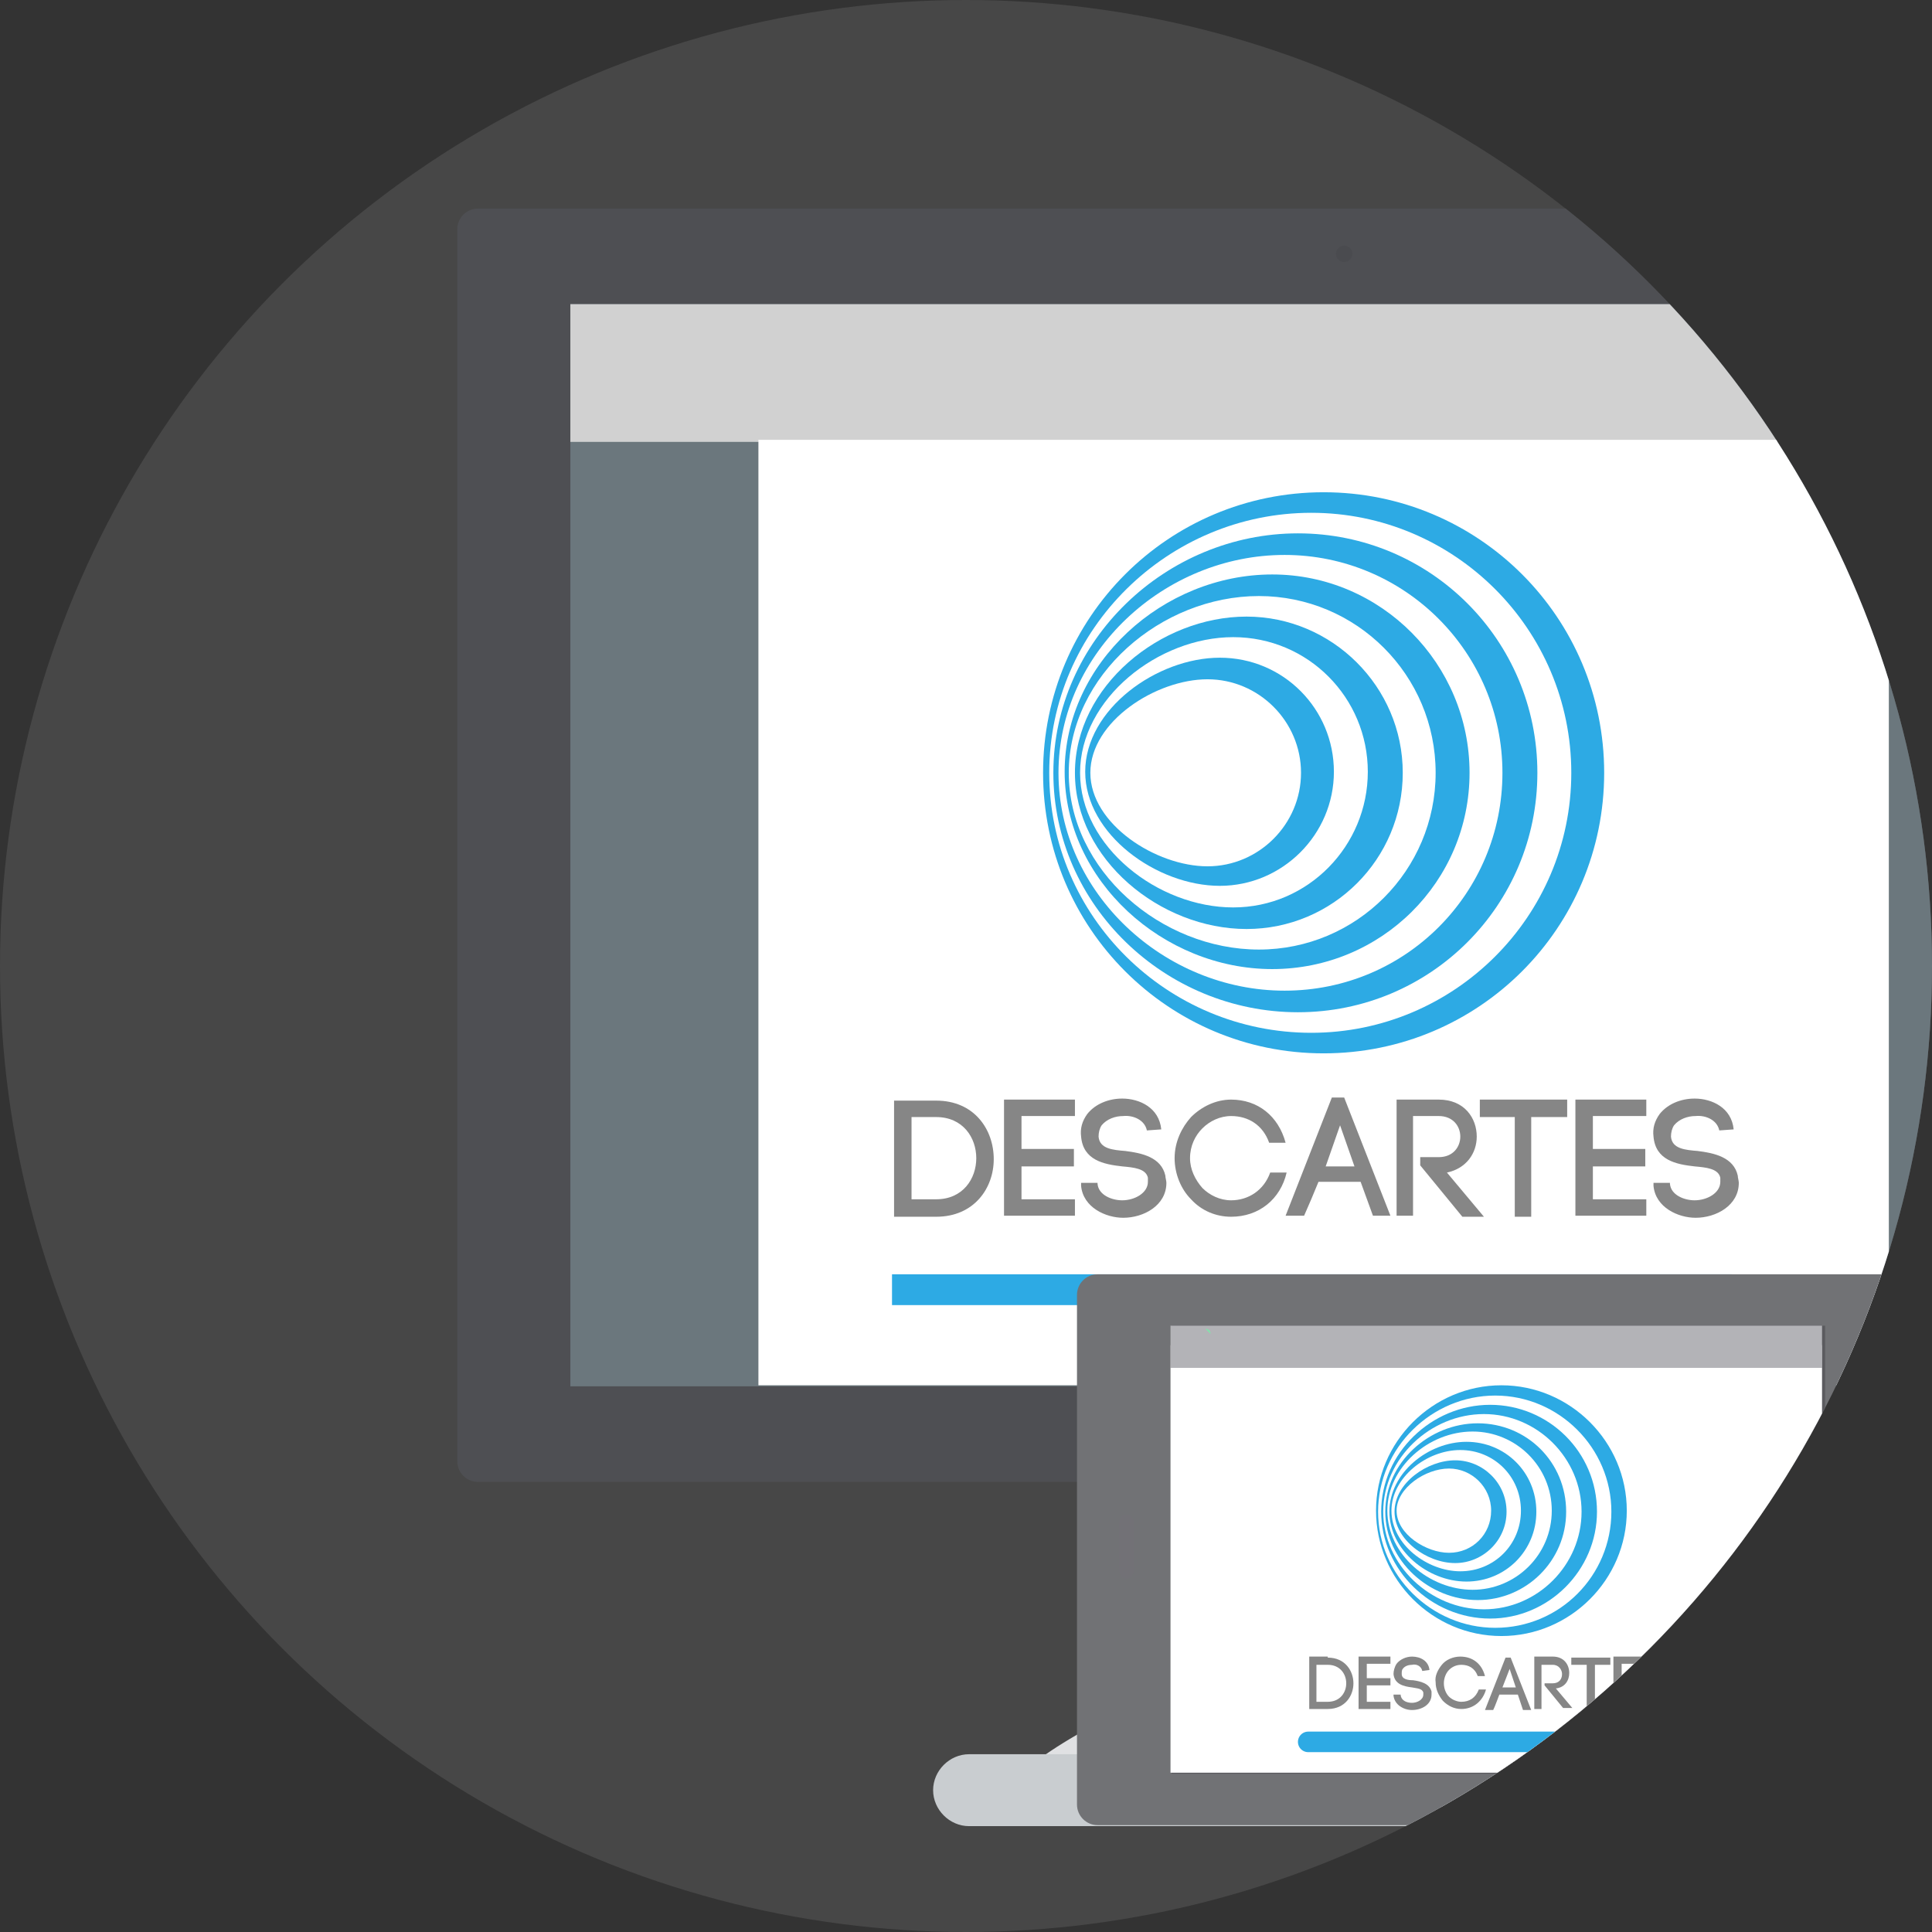 <svg xmlns="http://www.w3.org/2000/svg" xmlns:xlink="http://www.w3.org/1999/xlink" width="188" height="188" id="svg73"><rect width="100%" height="100%" fill="#333333" stroke="none"/><style id="style2">.st1{clip-path:url(#XMLID_84_)}.st8{fill:#fff}.st9{fill:#868686}.st10{fill:#2daae4}.st16{fill:#b3b3b7}</style><g id="XMLID_24_"><circle id="XMLID_188_" cx="94" cy="94" r="94" fill="#fff" opacity=".1"/><g id="XMLID_131_"><defs id="defs6"><circle id="XMLID_193_" cx="94" cy="94" r="94"/></defs><clipPath id="XMLID_84_"><use overflow="visible" xlink:href="#XMLID_193_" id="use8"/></clipPath><g id="XMLID_945_" class="st1" clip-path="url(#XMLID_84_)"><g id="XMLID_195_"><g id="XMLID_196_"><path id="XMLID_197_" d="M110 144s2.4 20.5-5.2 24.8c-7.6 4.4-8.3 7.1-5.4 7.1h62.8c2.8 0 2.2-2.7-5.4-7.1s-5.2-24.8-5.2-24.8H110z" fill="#e0e1e3"/><path id="XMLID_198_" d="M110.2 152.9h41.1c.1-1.3.2-8.9.2-8.9H110s.1 7.6.2 8.9z" fill="#d0d4d7"/><path id="XMLID_971_" d="M167.3 177.7h-73c-1.9 0-3.5-1.6-3.5-3.5s1.6-3.5 3.5-3.5h73c1.9 0 3.5 1.6 3.5 3.5s-1.6 3.5-3.5 3.5z" fill="#c9cdd0"/></g><path id="XMLID_969_" d="M215.1 144.2H46.5c-1.1 0-2-.9-2-2V22.3c0-1.1.9-2 2-2h168.7c1.1 0 2 .9 2 2v119.9c-.1 1.1-1 2-2.1 2z" fill="#4e4f53"/><path id="XMLID_968_" d="M55.5 29.6h146.7v105.3H55.5z" fill="#6b777d"/><path id="XMLID_967_" d="M55.5 29.6h146.7V43H55.5z" fill="#d1d1d1"/><path id="XMLID_966_" class="st8" d="M73.8 42.8h110v92h-110z"/><g id="IMAGOTIPO_12_"><g id="XMLID_580_"><path id="XMLID_49_" class="st9" d="M91.1 107.1c3.7 0 5.6 2.8 5.6 5.7 0 2.8-1.9 5.6-5.6 5.6H87v-11.3h4.1zm0 9.6c2.6 0 3.9-2 3.9-4s-1.3-4-3.9-4h-2.4v8h2.4z"/><path id="XMLID_52_" class="st9" d="M99.3 116.7h5.3v1.6h-6.9V107h6.9v1.6h-5.2v3.2h5.1v1.7h-5.1v3.2z"/><path id="XMLID_54_" class="st9" d="M111.6 110c-.2-1-1.3-1.5-2.3-1.4-.8 0-1.6.3-2.1.9-.2.3-.3.7-.3 1.1.1 1.2 1.4 1.3 2.6 1.4 1.6.2 3.5.6 3.9 2.4 0 .2.1.5.1.7 0 2.2-2.2 3.4-4.2 3.4-1.7 0-3.9-1-4.1-3.1v-.3h1.6v.2-.1c.1 1.1 1.4 1.6 2.4 1.6 1.2 0 2.5-.7 2.5-1.8v-.4c-.2-.9-1.4-1-2.5-1.1-1.8-.2-3.8-.6-4-2.9-.1-.8.1-1.5.6-2.2.8-1 2.1-1.5 3.4-1.5 1.7 0 3.6.9 3.8 3l-1.4.1z"/><path id="XMLID_56_" class="st9" d="M115.9 108.7c1-1 2.4-1.7 3.9-1.7 2.6 0 4.6 1.6 5.3 4.2h-1.6c-.6-1.7-2-2.6-3.7-2.6-1.1 0-2.1.5-2.8 1.2-.7.7-1.2 1.7-1.2 2.9 0 1.1.5 2.1 1.2 2.9.7.7 1.7 1.2 2.8 1.2 1.7 0 3.2-1 3.8-2.7h1.6c-.6 2.6-2.7 4.3-5.4 4.3-1.5 0-2.9-.6-3.9-1.7-1-1-1.6-2.5-1.6-4 0-1.6.7-3 1.6-4z"/><path id="XMLID_58_" class="st9" d="M132.4 115h-4.1c-.4 1-1 2.4-1.4 3.3h-1.8l4.5-11.5h1.2l4.5 11.5h-1.7l-1.2-3.3zm-3.4-1.5h2.8l-1.4-4-1.4 4z"/><path id="XMLID_61_" class="st9" d="M138.1 112.6h1.9c1.4 0 2.1-1 2.1-2s-.7-2-2.1-2h-2.5v9.7h-1.6V107h4.1c2.5 0 3.7 1.8 3.7 3.6 0 1.6-1 3.1-2.9 3.5l3.6 4.3h-2.1l-4.1-5v-.8z"/><path id="XMLID_63_" class="st9" d="M147.4 118.4v-9.7H144V107h8.5v1.7H149v9.7h-1.6z"/><path id="XMLID_65_" class="st9" d="M154.9 116.7h5.3v1.6h-6.9V107h6.9v1.6H155v3.2h5.1v1.7H155v3.2z"/><path id="XMLID_67_" class="st9" d="M167.3 110c-.2-1-1.3-1.5-2.3-1.4-.8 0-1.6.3-2.1.9-.2.3-.3.7-.3 1.1.1 1.2 1.4 1.3 2.6 1.4 1.6.2 3.5.6 3.9 2.4 0 .2.1.5.1.7 0 2.2-2.2 3.4-4.2 3.4-1.7 0-3.9-1-4.1-3.1v-.3h1.6v.2-.1c.1 1.1 1.4 1.6 2.4 1.6 1.2 0 2.5-.7 2.5-1.8v-.4c-.2-.9-1.4-1-2.5-1.1-1.8-.2-3.8-.6-4-2.9-.1-.8.1-1.5.6-2.2.8-1 2.1-1.5 3.4-1.5 1.7 0 3.6.9 3.8 3l-1.4.1z"/></g><g id="SIMBOLO_12_"><path id="XMLID_577_" class="st10" d="M128.8 47.9c-15.1 0-27.3 12.2-27.3 27.3s12.2 27.3 27.3 27.3 27.3-12.2 27.3-27.3-12.2-27.3-27.3-27.3zm-1.2 52.6c-14 0-25.5-11.3-25.5-25.3s11.6-25.3 25.5-25.3 25.3 11.3 25.3 25.3-11.4 25.3-25.3 25.3z"/><path id="XMLID_574_" class="st10" d="M126.3 51.9c-12.8 0-23.8 10.4-23.8 23.3s10.9 23.3 23.8 23.3 23.3-10.4 23.3-23.3-10.4-23.3-23.3-23.3zM125 96.4c-11.7 0-22-9.5-22-21.2S113.3 54 125 54s21.2 9.5 21.2 21.2-9.4 21.2-21.2 21.2z"/><path id="XMLID_571_" class="st10" d="M123.8 55.9c-10.6 0-20.2 8.6-20.2 19.2s9.6 19.2 20.2 19.2S143 85.8 143 75.2s-8.6-19.3-19.2-19.3zm-1.3 36.5c-9.5 0-18.5-7.7-18.5-17.2S113 58 122.5 58s17.2 7.7 17.2 17.2-7.7 17.2-17.2 17.2z"/><path id="XMLID_568_" class="st10" d="M121.3 60c-8.4 0-16.7 6.8-16.7 15.2s8.3 15.2 16.7 15.2 15.2-6.8 15.2-15.2S129.6 60 121.3 60zM120 88.3c-7.3 0-14.9-5.9-14.9-13.1S112.7 62 120 62s13.1 5.9 13.1 13.1-5.8 13.2-13.1 13.2z"/><path id="XMLID_565_" class="st10" d="M118.7 64c-6.1 0-13.1 5-13.1 11.1s7 11.1 13.1 11.1 11.1-5 11.1-11.1S124.9 64 118.7 64zm-1.2 20.3c-5 0-11.4-4.1-11.4-9.1s6.4-9.1 11.4-9.1 9.1 4.1 9.1 9.1-4.1 9.1-9.1 9.1z"/></g><path id="XMLID_200_" d="M86.8 125.5h81.7" fill="#2daae4" stroke="#2daae4" stroke-width="3" stroke-miterlimit="10"/></g><circle id="XMLID_199_" cx="130.8" cy="139.4" r="2" fill="#6d6e72"/><circle id="XMLID_201_" cx="130.8" cy="24.7" r=".8" fill="#4a4b4f"/></g></g><g id="XMLID_194_" class="st1" clip-path="url(#XMLID_84_)"><g id="XMLID_202_"><path id="XMLID_203_" d="M190.1 177.6h-83.3c-1.1 0-2-.9-2-2V126c0-1.1.9-2 2-2h83.3c1.1 0 2 .9 2 2v49.7c0 1-.9 1.9-2 1.9z" fill="#717275"/><path id="XMLID_204_" d="M114 129h63.6v43.6H114z" fill="#5b5b5f"/><g id="XMLID_205_"><path id="XMLID_942_" class="st8" d="M113.9 133.1h63.4v39.4h-63.4z"/><path id="XMLID_941_" class="st16" d="M113.9 129h63.4v4.1h-63.4z"/><path id="XMLID_940_" class="st16" d="M113.9 130.9h63.4v2.2h-63.4z"/><path id="XMLID_206_" d="M117.3 129.3c.3 0 .5.2.5.5" fill="#83e2ac"/><g id="XMLID_207_"><g id="IMAGOTIPO_11_"><g id="XMLID_564_"><path id="XMLID_29_" class="st9" d="M129.2 161.3c1.7 0 2.5 1.3 2.5 2.5s-.8 2.5-2.5 2.5h-1.8v-5.1h1.8zm0 4.3c1.2 0 1.8-.9 1.8-1.8s-.6-1.8-1.8-1.8h-1.1v3.6h1.1z"/><path id="XMLID_32_" class="st9" d="M132.9 165.6h2.4v.7h-3.1v-5.1h3.1v.7H133v1.4h2.3v.7H133v1.6z"/><path id="XMLID_34_" class="st9" d="M138.4 162.6c-.1-.5-.6-.7-1-.6-.3 0-.7.1-.9.4-.1.1-.1.3-.1.5 0 .5.6.6 1.1.6.7.1 1.6.3 1.8 1.1v.3c0 1-1 1.5-1.9 1.5-.8 0-1.7-.5-1.8-1.4v-.1h.7v.1c.1.5.6.7 1.1.7.5 0 1.1-.3 1.1-.8v-.2c-.1-.4-.6-.4-1.1-.5-.8-.1-1.7-.3-1.8-1.3 0-.3.1-.7.3-1 .3-.4.9-.7 1.5-.7.8 0 1.6.4 1.7 1.3l-.7.1z"/><path id="XMLID_36_" class="st9" d="M140.3 162c.4-.5 1.1-.8 1.8-.8 1.2 0 2.1.7 2.4 1.9h-.7c-.3-.8-.9-1.1-1.6-1.1-.5 0-.9.2-1.2.5-.3.3-.5.8-.5 1.3s.2 1 .5 1.3c.3.3.8.5 1.2.5.8 0 1.4-.4 1.7-1.2h.7c-.3 1.1-1.2 1.9-2.4 1.9-.7 0-1.3-.3-1.8-.8-.4-.5-.7-1.1-.7-1.8-.1-.6.2-1.2.6-1.7z"/><path id="XMLID_38_" class="st9" d="M147.7 164.9h-1.8c-.2.5-.4 1.1-.6 1.5h-.8l2-5.1h.5l2 5.1h-.8l-.5-1.5zm-1.5-.7h1.3l-.6-1.8-.7 1.8z"/><path id="XMLID_41_" class="st9" d="M150.2 163.8h.9c.6 0 .9-.4.9-.9 0-.4-.3-.9-.9-.9H150v4.3h-.7v-5.1h1.8c1.1 0 1.6.8 1.6 1.6 0 .7-.4 1.4-1.3 1.5l1.6 1.9h-.9l-1.8-2.2v-.2z"/><path id="XMLID_43_" class="st9" d="M154.4 166.4V162h-1.5v-.7h3.8v.7h-1.5v4.3h-.8z"/><path id="XMLID_45_" class="st9" d="M157.8 165.6h2.4v.7H157v-5.1h3.1v.7h-2.3v1.4h2.3v.7h-2.3v1.6z"/><path id="XMLID_47_" class="st9" d="M163.3 162.6c-.1-.5-.6-.7-1-.6-.3 0-.7.1-.9.4-.1.1-.1.3-.1.5 0 .5.6.6 1.1.6.7.1 1.6.3 1.8 1.1v.3c0 1-1 1.5-1.9 1.5-.8 0-1.7-.5-1.8-1.4v-.1h.7v.1c.1.5.6.7 1.1.7.5 0 1.1-.3 1.1-.8v-.2c-.1-.4-.6-.4-1.1-.5-.8-.1-1.7-.3-1.8-1.3 0-.3.1-.7.3-1 .3-.4.9-.7 1.5-.7.8 0 1.6.4 1.7 1.3l-.7.1z"/></g><g id="SIMBOLO_11_"><path id="XMLID_561_" class="st10" d="M146.1 134.8c-6.7 0-12.2 5.5-12.2 12.2s5.5 12.2 12.2 12.2 12.2-5.5 12.2-12.2-5.5-12.2-12.2-12.2zm-.6 23.6c-6.2 0-11.4-5.1-11.4-11.3s5.2-11.3 11.4-11.3 11.3 5.1 11.3 11.3-5 11.3-11.3 11.3z"/><path id="XMLID_558_" class="st10" d="M145 136.7c-5.7 0-10.6 4.7-10.6 10.4s4.9 10.4 10.6 10.4 10.4-4.7 10.4-10.4c0-5.8-4.7-10.4-10.4-10.4zm-.6 19.9c-5.2 0-9.8-4.3-9.8-9.5s4.6-9.5 9.8-9.5 9.5 4.3 9.5 9.5-4.3 9.5-9.5 9.5z"/><path id="XMLID_555_" class="st10" d="M143.8 138.5c-4.7 0-9 3.8-9 8.6s4.3 8.6 9 8.6 8.6-3.8 8.6-8.6-3.8-8.6-8.6-8.6zm-.5 16.2c-4.2 0-8.3-3.4-8.3-7.7 0-4.2 4-7.7 8.3-7.7 4.2 0 7.7 3.4 7.7 7.7s-3.5 7.7-7.7 7.7z"/><path id="XMLID_552_" class="st10" d="M142.7 140.3c-3.7 0-7.5 3-7.5 6.8 0 3.7 3.7 6.8 7.5 6.8s6.8-3 6.8-6.8-3-6.8-6.8-6.8zm-.6 12.6c-3.2 0-6.7-2.6-6.7-5.9 0-3.2 3.4-5.9 6.7-5.9s5.9 2.6 5.9 5.9-2.6 5.9-5.9 5.9z"/><path id="XMLID_549_" class="st10" d="M141.6 142.1c-2.7 0-5.9 2.2-5.9 5 0 2.7 3.1 5 5.9 5 2.7 0 5-2.2 5-5s-2.3-5-5-5zm-.6 9c-2.2 0-5.1-1.8-5.1-4.1 0-2.2 2.8-4.1 5.1-4.1 2.2 0 4.1 1.8 4.1 4.1s-1.8 4.1-4.1 4.1z"/></g><path id="XMLID_209_" d="M127.3 169.5h36.5" fill="#2daae4" stroke="#2daae4" stroke-width="2" stroke-linecap="round" stroke-miterlimit="10"/></g></g></g></g><circle id="XMLID_208_" cx="184.6" cy="152.3" r="4.5" fill="#8d8e91"/><path id="XMLID_210_" d="M110.3 152.9c0 .4-.3.7-.7.7-.4 0-.7-.3-.7-.7v-4.8c0-.4.3-.7.7-.7.4 0 .7.3.7.7v4.8z" fill="#727176"/></g></g></g></svg>